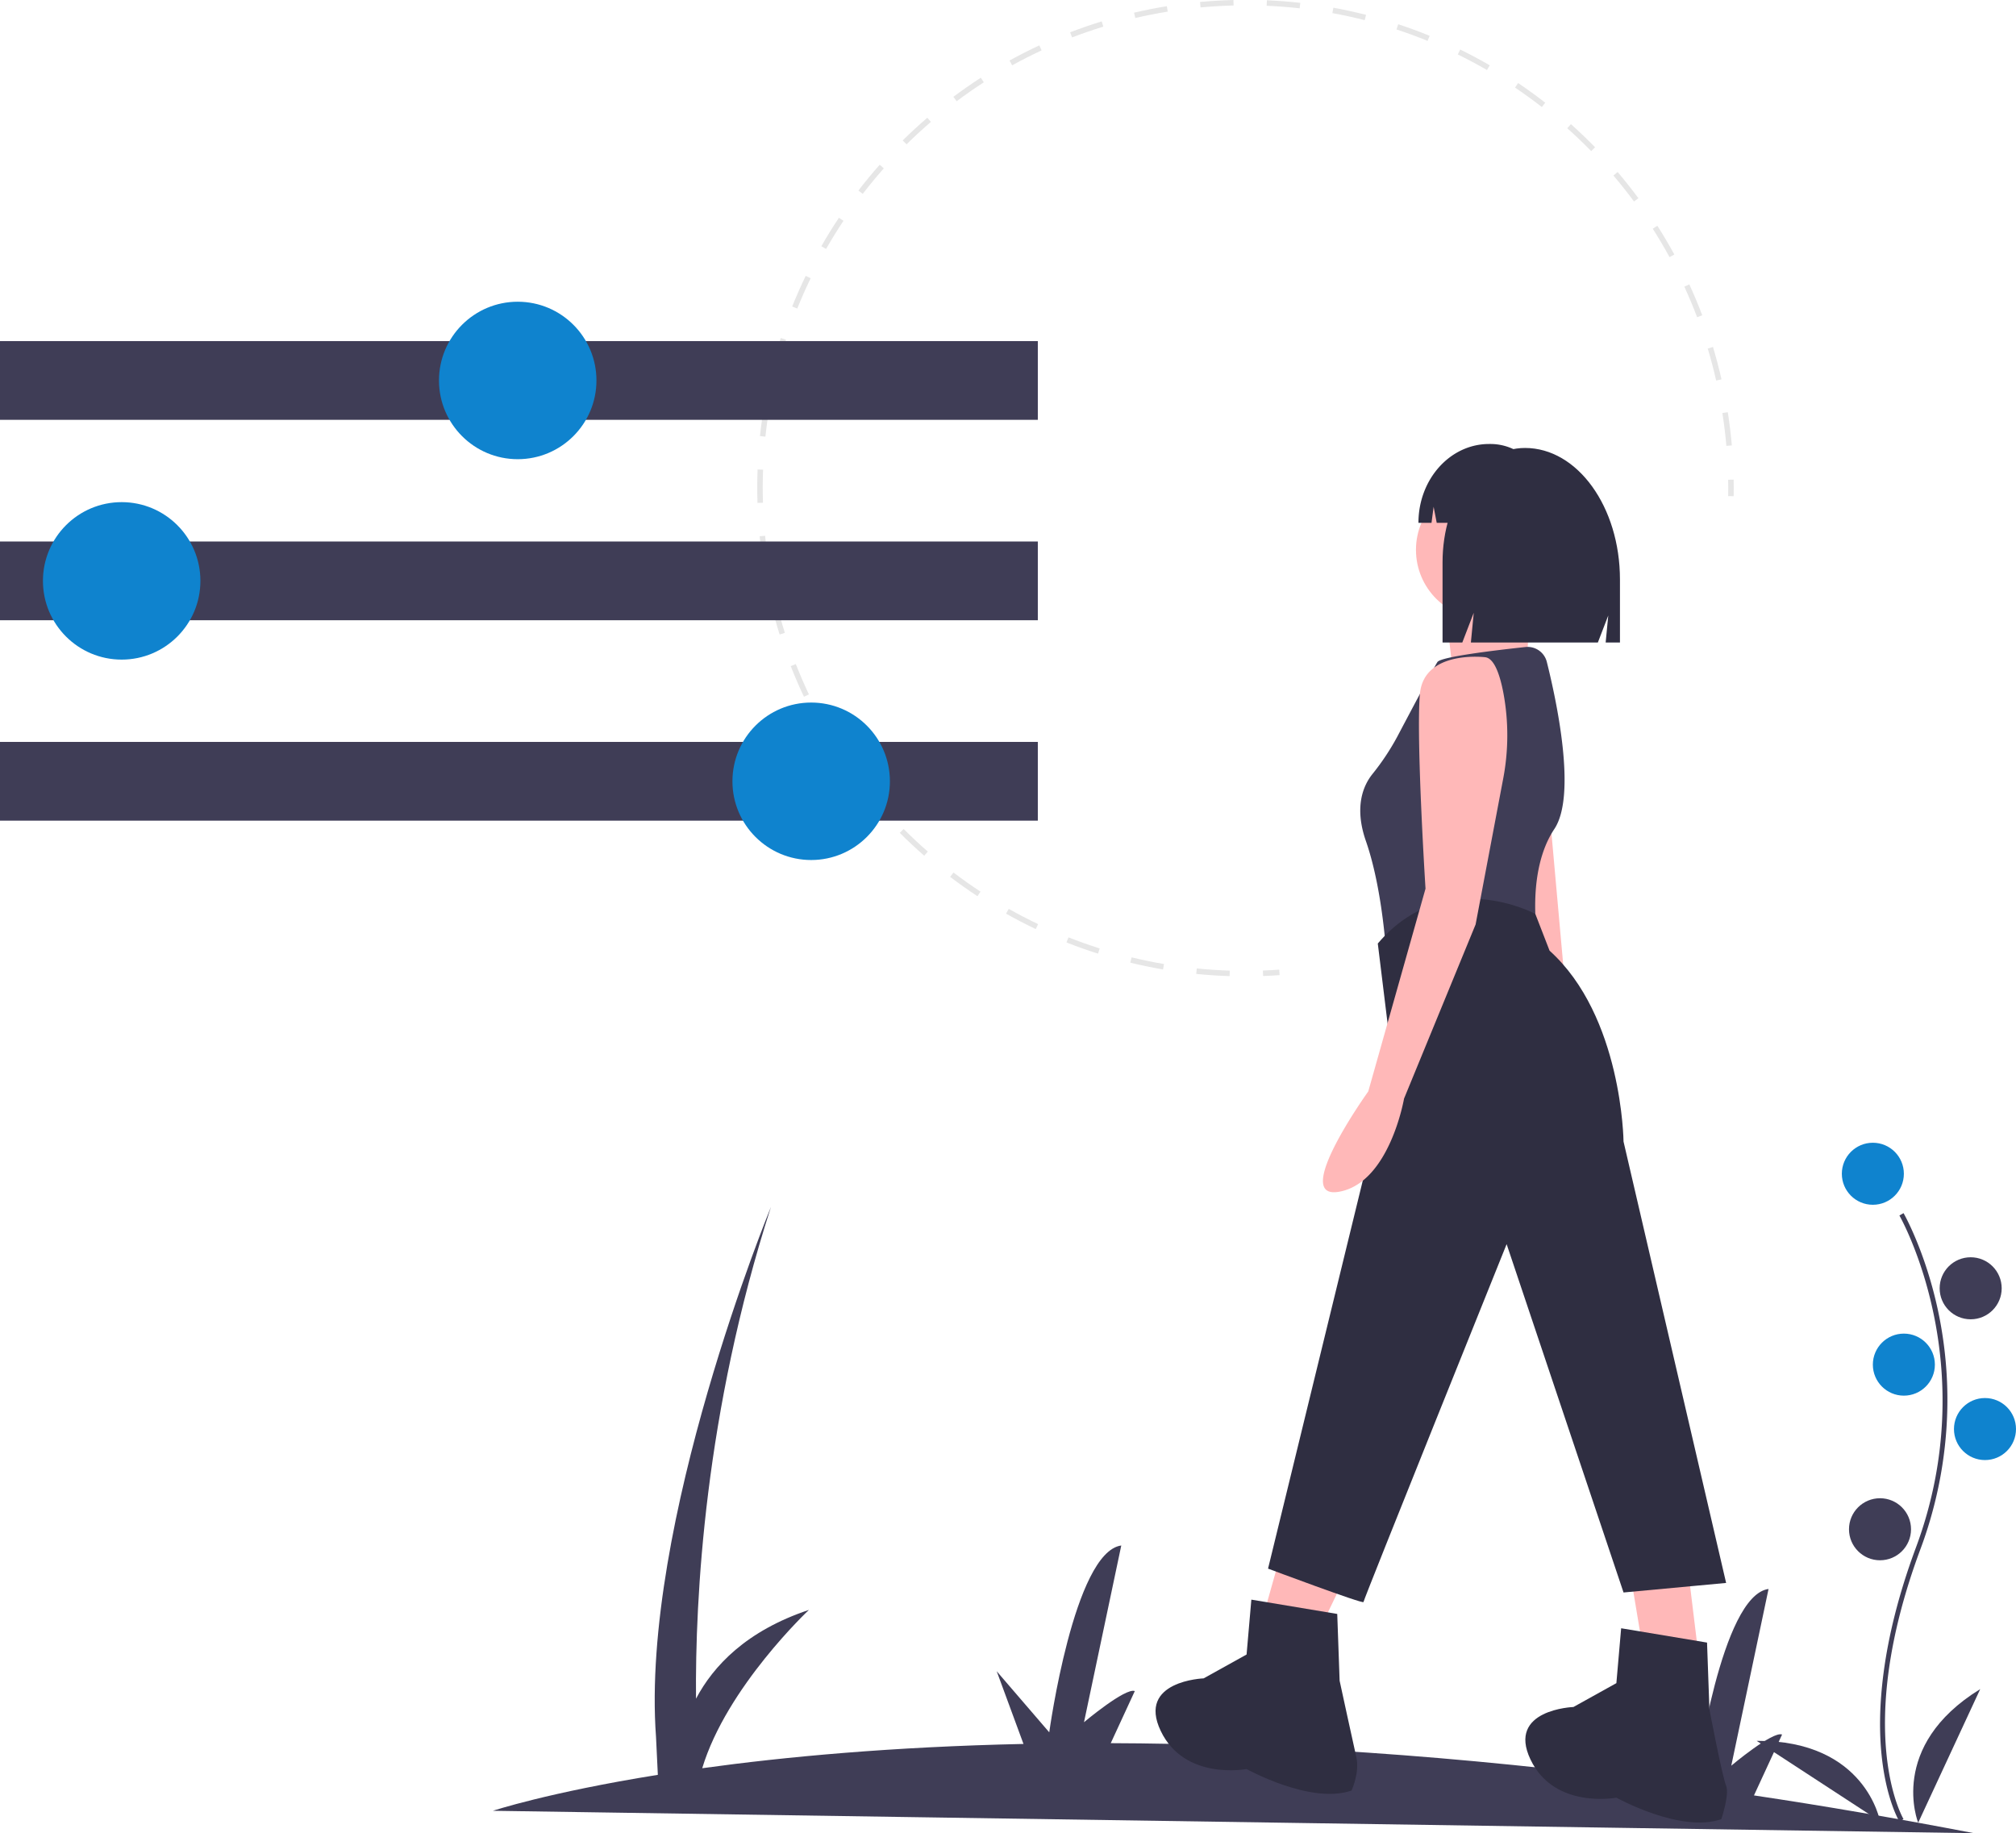 <svg xmlns="http://www.w3.org/2000/svg" id="a7041ee8-d42c-4836-81ad-e3e5854f3a9a" width="845" height="768.35" data-name="Layer 1" viewBox="0 0 845 768.35"><title>options</title><path fill="#3f3d56" d="M1004.906,834.175q-47.949-9.212-92.233-15.832l11.78-25.512c-3.932-1.546-21.291,13.054-21.291,13.054l15.622-74.073c-19.816,2.673-30.188,78.311-30.188,78.311L866.571,784.526l10.597,28.765c-90.363-12.091-168.427-16.619-234.102-16.844l10.083-21.835c-3.932-1.546-21.291,13.054-21.291,13.054l15.622-74.073c-19.816,2.673-30.188,78.311-30.188,78.311l-22.025-25.598,11.224,30.467c-55.064,1.187-99.98,5.379-134.655,10.174,10.246-34.021,44.719-66.353,44.719-66.353-26.263,8.767-40.08,23.489-47.324,37.219-.386-42.019,3.614-119.919,31.421-206.14,0,0-54.744,132.929-48.183,222.198l.764,15.851c-45.989,7.373-69.126,15.068-69.126,15.068Z" transform="translate(-177.5 -65.825)"/><path fill="#3f3d56" d="M973.646,829.311c-.229-.375-5.641-9.41-7.517-28.172-1.721-17.213-.614-46.227,14.433-86.698,28.506-76.671-6.569-138.533-6.928-139.149l1.73-1.004c.091.156,9.142,15.929,14.488,41.044a179.061,179.061,0,0,1-7.416,99.807c-28.457,76.54-7.301,112.773-7.084,113.131Z" transform="translate(-177.5 -65.825)"/><circle cx="785" cy="491.964" r="13" fill="#0f83ce"/><circle cx="826" cy="539.964" r="13" fill="#3f3d56"/><circle cx="798" cy="571.964" r="13" fill="#0f83ce"/><circle cx="832" cy="598.964" r="13" fill="#0f83ce"/><circle cx="788" cy="640.964" r="13" fill="#3f3d56"/><path fill="#3f3d56" d="M981.5,829.789s-13-32,26-56Z" transform="translate(-177.5 -65.825)"/><path fill="#3f3d56" d="M965.512,829.209s-5.916-34.029-51.709-33.738Z" transform="translate(-177.5 -65.825)"/><path fill="#e6e6e6" d="M706.836,472.611c2.265-.083,4.571-.206,6.851-.366l.161,2.294c-2.306.162-4.636.286-6.927.37Z" transform="translate(-177.5 -65.825)"/><path fill="#e6e6e6" d="M685.238,66.266c3.083-.216,6.197-.364,9.256-.442l.058,2.299c-4.58.115-9.259.392-13.845.819l-.212-2.29Q682.856,66.433,685.238,66.266Zm-18.656,2.157.368,2.27c-4.554.738-9.129,1.641-13.603,2.684l-.522-2.239C657.349,70.084,661.977,69.17,666.582,68.423Zm41.934-2.481c4.66.199,9.364.562,13.982,1.078l-.256,2.285c-4.565-.51-9.215-.868-13.823-1.064Zm-69.229,8.848.674,2.199c-4.4,1.351-8.81,2.873-13.106,4.524l-.826-2.146C630.375,77.698,634.835,76.157,639.287,74.791Zm97.086-5.733c4.578.834,9.189,1.84,13.703,2.989l-.566,2.228c-4.464-1.136-9.022-2.13-13.549-2.955ZM613.12,84.85l.972,2.084c-4.171,1.944-8.325,4.058-12.346,6.28l-1.111-2.013C604.701,88.954,608.901,86.817,613.12,84.85ZM763.559,75.979c4.433,1.462,8.865,3.095,13.175,4.855l-.869,2.13c-4.261-1.74-8.644-3.355-13.026-4.8ZM588.612,98.396l1.247,1.932c-3.865,2.499-7.693,5.162-11.374,7.917l-1.378-1.841C580.83,103.618,584.701,100.925,588.612,98.396ZM789.541,86.581c4.188,2.055,8.352,4.279,12.38,6.611l-1.153,1.99c-3.981-2.305-8.099-4.505-12.24-6.538ZM566.176,115.179l1.5,1.743c-3.49,3.003-6.92,6.164-10.194,9.396l-1.616-1.636C559.178,121.413,562.646,118.215,566.176,115.179Zm247.641-14.545c3.859,2.602,7.681,5.372,11.359,8.234l-1.412,1.814c-3.636-2.829-7.415-5.568-11.232-8.141ZM546.225,134.868l1.723,1.522c-3.049,3.45-6.019,7.05-8.827,10.699l-1.823-1.403C540.138,141.997,543.141,138.357,546.225,134.868Zm289.72-17.013c3.473,3.105,6.882,6.368,10.131,9.698l-1.645,1.605c-3.213-3.293-6.584-6.519-10.018-9.589ZM529.129,157.094l1.913,1.275c-2.55,3.829-5.003,7.8-7.291,11.803l-1.995-1.141C524.068,164.982,526.55,160.966,529.129,157.094Zm326.392-19.177c3.018,3.546,5.949,7.242,8.714,10.982l-1.849,1.368c-2.733-3.698-5.632-7.352-8.616-10.86ZM515.215,181.449l2.069,1.001c-2.007,4.15-3.895,8.42-5.611,12.696l-2.133-.857C511.275,189.965,513.183,185.645,515.215,181.449Zm356.961-21.002c2.503,3.922,4.901,7.981,7.128,12.064l-2.018,1.1c-2.202-4.036-4.572-8.05-7.047-11.928Zm-367.415,47.044,2.188.707c-1.418,4.387-2.701,8.88-3.814,13.354l-2.231-.555C502.027,216.471,503.325,211.927,504.76,207.491Zm380.822-22.461c1.944,4.233,3.763,8.587,5.409,12.941l-2.151.813c-1.627-4.305-3.426-8.608-5.347-12.794ZM497.993,234.718l2.265.399c-.8,4.535-1.451,9.155-1.936,13.73l-2.286-.243C496.527,243.978,497.185,239.306,497.993,234.718Zm397.499-23.465c1.341,4.457,2.544,9.02,3.575,13.56l-2.242.509c-1.02-4.489-2.209-9-3.535-13.407ZM495.038,262.592l2.297.085c-.17,4.594-.183,9.258-.04,13.866l-2.298.071C494.852,271.956,494.866,267.238,495.038,262.592Zm406.666-24.005c.717,4.593,1.286,9.276,1.693,13.921l-2.291.2c-.401-4.593-.965-9.224-1.674-13.766ZM498.195,290.383c.452,4.587,1.066,9.212,1.826,13.745l-2.267.381c-.769-4.585-1.391-9.262-1.849-13.9Zm4.586,27.334c1.074,4.484,2.314,8.981,3.688,13.367l-2.194.687c-1.39-4.435-2.645-8.984-3.731-13.519Zm8.29,26.447c1.675,4.283,3.521,8.562,5.485,12.718l-2.078.983c-1.987-4.203-3.854-8.531-5.547-12.863Zm11.837,25.03c2.251,4.018,4.669,8.005,7.185,11.85l-1.924,1.259c-2.545-3.89-4.989-7.922-7.266-11.985Zm15.167,23.183c2.782,3.675,5.723,7.296,8.739,10.762l-1.733,1.509c-3.051-3.505-6.026-7.167-8.84-10.883Zm18.196,20.904c3.251,3.258,6.657,6.447,10.125,9.477l-1.513,1.731c-3.507-3.065-6.951-6.289-10.24-9.584Zm20.874,18.242c3.671,2.79,7.48,5.487,11.323,8.015l-1.263,1.921c-3.886-2.556-7.74-5.284-11.451-8.105Zm23.166,15.24c4.019,2.265,8.162,4.417,12.314,6.397l-.989,2.076c-4.2-2.003-8.389-4.179-12.454-6.47Zm25.04,11.934c4.288,1.694,8.688,3.258,13.078,4.649l-.695,2.192c-4.439-1.407-8.89-2.99-13.228-4.702Zm26.448,8.385c4.474,1.085,9.043,2.027,13.581,2.801l-.386,2.267c-4.59-.782-9.212-1.735-13.737-2.832Zm27.324,4.657c4.577.458,9.232.764,13.837.908l-.073,2.299c-4.657-.146-9.365-.456-13.993-.919Z" transform="translate(-177.5 -65.825)"/><path fill="#e6e6e6" d="M901.855,266.895l2.299-.042c.042,2.321.045,4.654.009,6.936l-2.298-.036C901.9,271.498,901.897,269.19,901.855,266.895Z" transform="translate(-177.5 -65.825)"/><polygon fill="#ffb8b8" points="536.5 652.464 527.5 684.464 550.5 688.464 563.5 661.464 536.5 652.464"/><polygon fill="#ffb8b8" points="683.5 660.464 689.5 696.464 712.5 698.464 707.5 657.464 683.5 660.464"/><circle cx="622.5" cy="230.464" r="29" fill="#ffb8b8"/><path fill="#ffb8b8" d="M782,314.289s5,31,4,34,31.5-4.5,31.5-4.5,1.5-32.5,2.5-34.5Z" transform="translate(-177.5 -65.825)"/><polygon fill="#ffb8b8" points="649.5 340.464 655.5 407.464 639.5 405.464 639.5 345.464 649.5 340.464"/><path fill="#3f3d56" d="M825.845,343.254a8.301,8.301,0,0,0-8.941-6.24c-12.066,1.29-35.424,4.056-36.903,6.275-1.293,1.94-10.528,19.345-16.895,31.407a102.074,102.074,0,0,1-10.429,15.653C748.984,395.008,745,403.914,750,418.289c8,23,9,55,9,55l63-14s-5-28,7-46C838.463,399.094,829.891,359.402,825.845,343.254Z" transform="translate(-177.5 -65.825)"/><path fill="#2f2e41" d="M755,461.289l6,49-52,213s40,15,40,14,60-150,60-150l49,146,43-4-43-185s-.5-52.5-31-80l-5.972-15.407S783,428.289,755,461.289Z" transform="translate(-177.5 -65.825)"/><path fill="#2f2e41" d="M893,754.289l-36-6-2,23-18,10s-28,1-18,22,36,16,36,16,27,15,44,9c0,0,3.5-10.5,2-14-1.624-3.79-7-32-7-32Z" transform="translate(-177.5 -65.825)"/><path fill="#2f2e41" d="M738,742.289l-36-6-2,23-18,10s-28,1-18,22,36,16,36,16,27,15,44,9c0,0,3.5-7.5,2-14-.927-4.018-7-32-7-32Z" transform="translate(-177.5 -65.825)"/><path fill="#ffb8b8" d="M800,341.289s-25.701-3.172-27.35,15.414S775,438.289,775,438.289l-24,85s-33,46-12,42,27-39,27-39l30-73,11.523-60.909a96.889,96.889,0,0,0,.154-35.912C806.205,348.642,803.825,341.714,800,341.289Z" transform="translate(-177.5 -65.825)"/><path fill="#2f2e41" d="M816.714,253.582h0c-19.095,0-34.574,21.454-34.574,47.919v33.624h8.28l4.794-12.458-1.198,12.458h53.223l4.358-11.325-1.09,11.325H856.5V308.724C856.5,278.27,838.687,253.582,816.714,253.582Z" transform="translate(-177.5 -65.825)"/><path fill="#2f2e41" d="M820.349,261.034a22.645,22.645,0,0,0-17.868-9.118h-.848c-16.345,0-29.595,14.79-29.595,33.035v0h5.477l.884-6.732,1.297,6.732H812.179l2.721-5.696-.68,5.696h6.39q4.473,22.213-12.853,44.426H818.642l5.443-11.391-1.361,11.391h20.75l4.082-26.2C847.556,283.555,836.156,266.917,820.349,261.034Z" transform="translate(-177.5 -65.825)"/><rect width="435" height="33" y="142.964" fill="#3f3d56"/><rect width="435" height="33" y="226.964" fill="#3f3d56"/><rect width="435" height="33" y="310.964" fill="#3f3d56"/><circle cx="217" cy="159.464" r="33" fill="#0f83ce"/><circle cx="51" cy="243.464" r="33" fill="#0f83ce"/><circle cx="340" cy="327.464" r="33" fill="#0f83ce"/></svg>